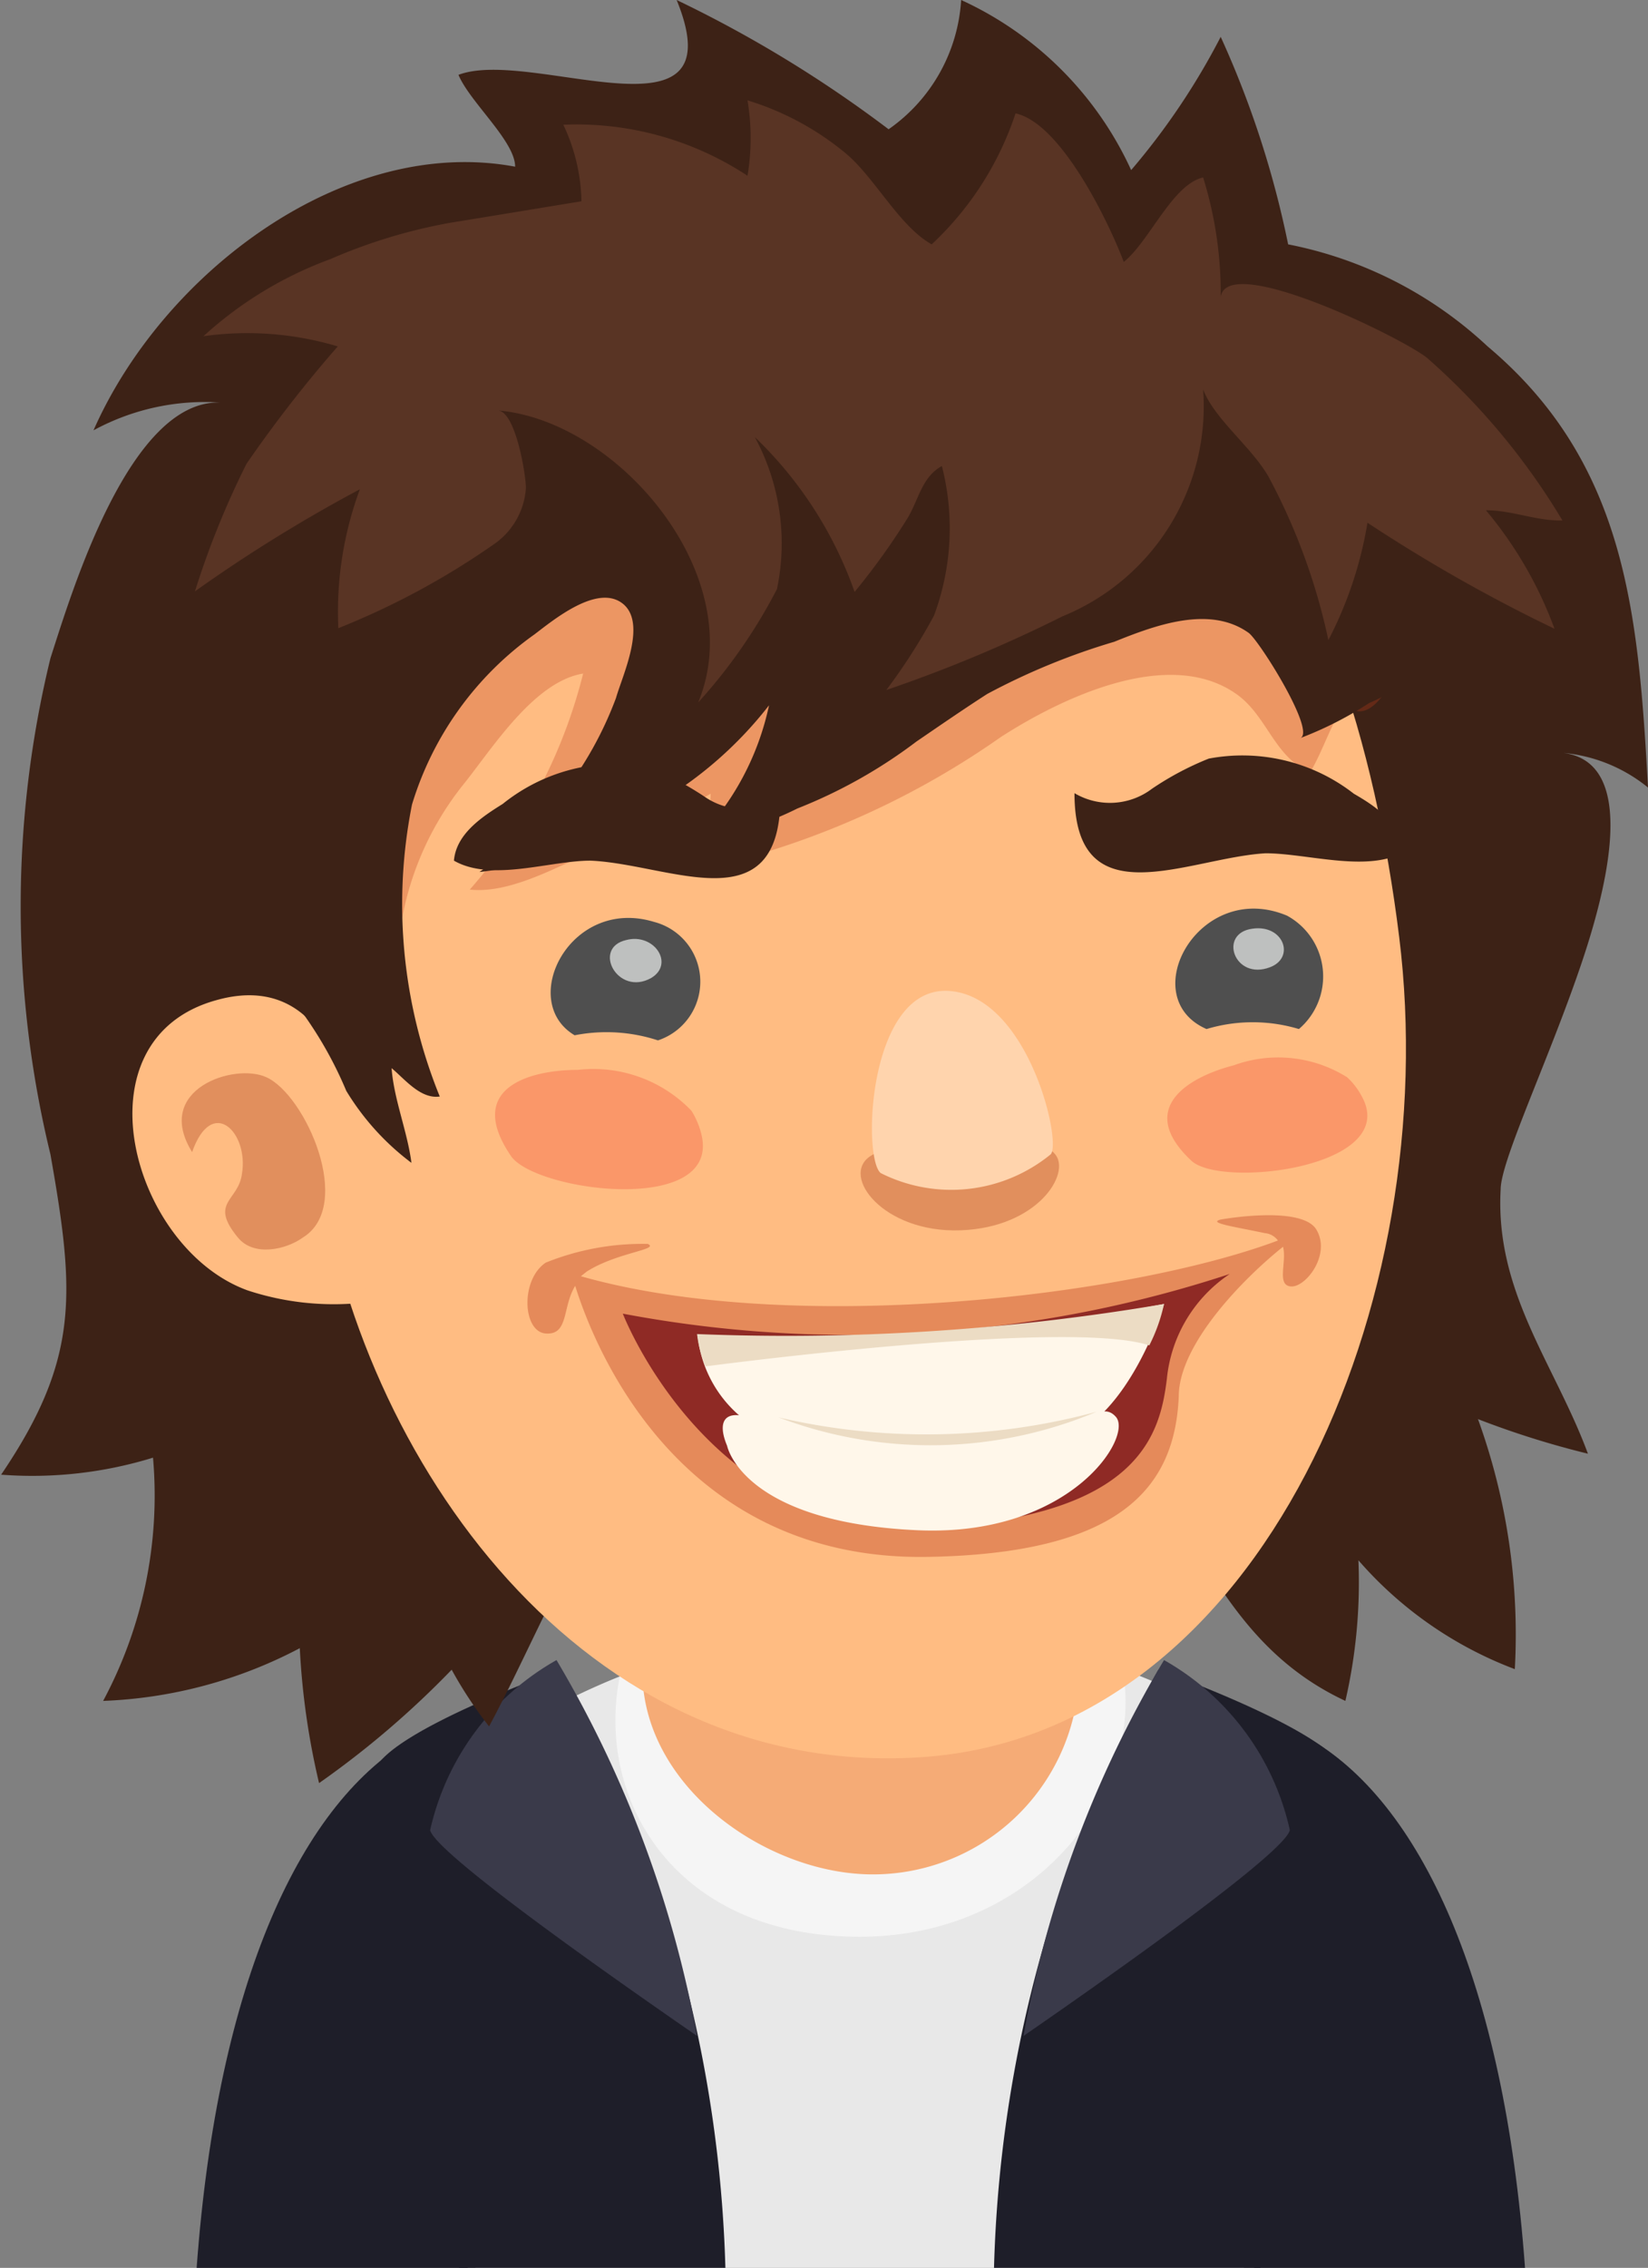 <svg id="레이어_1" data-name="레이어 1" xmlns="http://www.w3.org/2000/svg" viewBox="0 0 29.08 40">
  <rect x="0" y="0" width="29.08" height="40" fill="#808080" stroke="none"/>
  <defs>
    <style>
      .cls-1 {
        fill: #1e1e29;
      }

      .cls-2 {
        fill: #e8e8e8;
      }

      .cls-3 {
        fill: #f5f5f5;
      }

      .cls-4 {
        fill: #f5ab76;
      }

      .cls-5 {
        fill: #3a3a4a;
      }

      .cls-6 {
        fill: #3d2216;
      }

      .cls-7 {
        fill: #ffbc82;
      }

      .cls-8 {
        fill: #bf3c1b;
        opacity: 0.3;
      }

      .cls-9 {
        fill: #b54d26;
        opacity: 0.4;
      }

      .cls-10 {
        fill: #fa9769;
      }

      .cls-11 {
        fill: #4f4f4f;
      }

      .cls-12 {
        fill: #ffd4ad;
      }

      .cls-13 {
        fill: #edf0ef;
        opacity: 0.7;
      }

      .cls-14 {
        fill: #b5300f;
        opacity: 0.35;
      }

      .cls-15 {
        fill: #8f2a25;
      }

      .cls-16 {
        fill: #fff7ea;
      }

      .cls-17 {
        fill: #ecdcc4;
      }

      .cls-18 {
        fill: #593424;
      }
    </style>
  </defs>
  <title>1</title>
  <g>
    <path class="cls-1" d="M12.78,30.64c-2,1.12-3.48,4.3-3.85,9.36h4.78c.15-2.62.4-5.5,1-6.16Z" transform="translate(-5.46)"/>
    <path class="cls-1" d="M28.52,30.64l-1.93,3.2c.59.66.85,3.54,1,6.16h4.78C32,34.94,30.52,31.76,28.52,30.64Z" transform="translate(-5.46)"/>
    <g>
      <path class="cls-2" d="M26,29.74A12.35,12.35,0,0,0,15.44,30c-3.09,1.92-2.42,5.08-1.59,10H27.41C28.32,35.34,29.07,31.29,26,29.74Z" transform="translate(-5.46)"/>
      <path class="cls-3" d="M20.37,26.56c-5.35,0-5.54,7.6.26,7.6C26,34.16,27.81,26.56,20.37,26.56Z" transform="translate(-5.46)"/>
      <path class="cls-4" d="M22.35,25.85a4.87,4.87,0,0,0-4.09.78c-3.44,3.24-.09,6.43,2.6,6.43A3.64,3.64,0,0,0,24.48,29,3.3,3.3,0,0,0,22.35,25.85Z" transform="translate(-5.46)"/>
      <path class="cls-1" d="M29.18,31.22c-.29-.71-3.28-1.77-3.28-1.77A22.88,22.88,0,0,0,23,40h4.7C28.26,34.73,29.44,31.86,29.18,31.22Z" transform="translate(-5.46)"/>
      <path class="cls-1" d="M12.07,31.22c.29-.71,3.29-1.77,3.29-1.77A23,23,0,0,1,18.26,40h-4.7C13,34.73,11.82,31.86,12.07,31.22Z" transform="translate(-5.46)"/>
      <path class="cls-5" d="M26,29.28a4.58,4.58,0,0,1,2.22,3c-.09.38-2.76,2.29-4.7,3.63A19.7,19.7,0,0,1,26,29.28Z" transform="translate(-5.46)"/>
      <path class="cls-5" d="M15.28,29.28a4.6,4.6,0,0,0-2.23,3c.09.38,2.77,2.29,4.71,3.63A20,20,0,0,0,15.28,29.28Z" transform="translate(-5.46)"/>
    </g>
    <g>
      <path class="cls-6" d="M31.71,6.11a7.16,7.16,0,0,0-3.52-1.8A17,17,0,0,0,27,.65,12.28,12.28,0,0,1,25.42,3a6.08,6.08,0,0,0-3-3,3,3,0,0,1-1.28,2.28A21.86,21.86,0,0,0,17.4,0c1.08,2.65-2.56.83-3.85,1.32.2.48,1,1.17,1,1.62-3-.56-6.21,1.86-7.44,4.65a4.11,4.11,0,0,1,2.24-.49c-1.6-.06-2.62,3.33-3,4.51a18.49,18.49,0,0,0,0,8.75c.43,2.44.52,3.6-.87,5.65a7.23,7.23,0,0,0,2.68-.3A7.67,7.67,0,0,1,7.28,30a8.08,8.08,0,0,0,3.47-.93,13.13,13.13,0,0,0,.34,2.38,16.08,16.08,0,0,0,2.34-2,7.31,7.31,0,0,0,.66,1c1.19-2.22,2-4.83,4.4-6.21a5.25,5.25,0,0,1,5.37,0c2.58,1.36,2.55,4.46,5.34,5.76a9.29,9.29,0,0,0,.23-2.48,6.87,6.87,0,0,0,2.76,1.92,11.16,11.16,0,0,0-.65-4.41h0s0,0,0,0h0a15.63,15.63,0,0,0,1.94.61c-.58-1.57-1.64-2.84-1.54-4.66,0-.51.86-2.31,1.43-4s.89-3.54-.32-3.7a2.77,2.77,0,0,1,1.49.61C34.37,10.83,34.16,8.17,31.71,6.11Z" transform="translate(-5.46)"/>
      <path class="cls-6" d="M31.53,25.05h0S31.51,25,31.53,25.05Z" transform="translate(-5.46)"/>
      <path class="cls-7" d="M18.85,5.19c-5.12,1-8.72,8.4-7.78,15.34.7,5.19,4.69,10.89,10.69,10.46s9.18-8.07,8.39-14.46C29.29,9.58,26,3.79,18.85,5.19Z" transform="translate(-5.46)"/>
      <path class="cls-8" d="M25.44,6.29a22.87,22.87,0,0,0-6.2-1c-1.87,0-3.9-.14-5.64.65a4.23,4.23,0,0,0-2.49,2.1,9.63,9.63,0,0,0,0,4.34,11.94,11.94,0,0,0,1.38,4.29,5.33,5.33,0,0,1,1.16-2.85c.51-.64,1.24-1.8,2.1-1.94a9.11,9.11,0,0,1-2,3.81c.82.09,1.82-.57,2.57-.85A15.32,15.32,0,0,0,18,14c0,.5-.4.93-.5,1.4A14.74,14.74,0,0,0,23.12,13c1.07-.69,2.95-1.59,4.14-.77.56.38.68,1.13,1.32,1.39.23-.39.36-.84.61-1.21.51.55,1-.72,1.16-1.08C31.45,8,27.78,7,25.44,6.29Z" transform="translate(-5.46)"/>
      <path class="cls-7" d="M9.28,17.64c-2.51.69-1.5,4.38.55,5.12a4.86,4.86,0,0,0,2,.22l0-.06c.3-.48-.12-3.17-.27-3.67C11.24,18,10.49,17.3,9.28,17.64Z" transform="translate(-5.46)"/>
      <path class="cls-9" d="M10.16,19c-.56-.26-2,.21-1.31,1.32.35-1,1-.35.88.38-.06.49-.59.5-.07,1.13.28.34.85.21,1.14,0C11.72,21.27,10.85,19.31,10.16,19Z" transform="translate(-5.46)"/>
      <path class="cls-6" d="M29.57,6.9C28.49,6.14,27.88,5,26.62,4.33A14.73,14.73,0,0,0,23,3.1a17.19,17.19,0,0,0-5.26-.16c-2.9.35-6.4,1.73-7.31,4.81-.57,1.9-.27,4.09-.13,6,.06.74-.11,3.55.51,4.13a6.9,6.9,0,0,1,.76,1.36,4.5,4.5,0,0,0,1.15,1.27c-.07-.55-.31-1.12-.35-1.67.23.19.51.55.85.5a9,9,0,0,1-.49-5.15,5.71,5.71,0,0,1,2.16-3c.33-.25,1.1-.89,1.55-.55s0,1.28-.11,1.67a6.42,6.42,0,0,1-2.41,3.07,6.4,6.4,0,0,0,2.94-1.1,6.93,6.93,0,0,0,2.17-1.84,4.82,4.82,0,0,1-1.26,2.36,5.56,5.56,0,0,0,1.76-.54,8.85,8.85,0,0,0,2.1-1.18c.41-.28.83-.57,1.25-.84a11.85,11.85,0,0,1,2.24-.92c.72-.29,1.68-.65,2.37-.16.18.12,1.21,1.76.91,1.86a6.37,6.37,0,0,0,1.22-.62,3,3,0,0,0,1.73-2,3,3,0,0,0-.4-2A4.51,4.51,0,0,0,29.57,6.9Z" transform="translate(-5.46)"/>
      <g>
        <path class="cls-10" d="M29.23,19a2.29,2.29,0,0,0-2-.21c-.78.2-1.74.75-.75,1.68.52.5,3.73.12,3-1.15A1.24,1.24,0,0,0,29.23,19Z" transform="translate(-5.46)"/>
        <path class="cls-10" d="M17.66,19.59a2.4,2.4,0,0,0-2-.72c-.84,0-2,.31-1.19,1.51.41.64,3.76,1.08,3.36-.4A1.42,1.42,0,0,0,17.66,19.59Z" transform="translate(-5.46)"/>
        <path class="cls-11" d="M17,16.26c-1.48-.45-2.41,1.4-1.4,2a2.92,2.92,0,0,1,1.47.09A1.09,1.09,0,0,0,17,16.26Z" transform="translate(-5.46)"/>
        <path class="cls-6" d="M29.35,14a3.2,3.2,0,0,0-2.56-.62,5.27,5.27,0,0,0-1,.53,1.23,1.23,0,0,1-1.37.08c0,2.23,2,1.14,3.37,1.06.72,0,1.75.33,2.4,0C30.18,14.51,29.73,14.22,29.35,14Z" transform="translate(-5.46)"/>
        <path class="cls-6" d="M17.89,14.05a5.72,5.72,0,0,0-1-.53,3.2,3.2,0,0,0-2.56.66c-.37.23-.82.53-.86,1,.66.38,1.69,0,2.41,0,1.4.06,3.34,1.13,3.35-1.1A1.21,1.21,0,0,1,17.89,14.05Z" transform="translate(-5.46)"/>
        <path class="cls-9" d="M22.43,20.39c-.77,0-1.07-.35-1.61,0s.23,1.36,1.59,1.31,1.95-1,1.67-1.34S23.29,20.38,22.43,20.39Z" transform="translate(-5.46)"/>
        <path class="cls-12" d="M22.23,17.48c-1.45-.13-1.56,2.94-1.23,3.21a2.77,2.77,0,0,0,3-.33C24.2,20.15,23.61,17.6,22.23,17.48Z" transform="translate(-5.46)"/>
        <path class="cls-11" d="M28.17,16.15c-1.55-.65-2.7,1.44-1.42,2a2.83,2.83,0,0,1,1.63,0A1.22,1.22,0,0,0,28.17,16.15Z" transform="translate(-5.46)"/>
        <path class="cls-13" d="M16.51,16.58c-.61.14-.15,1,.44.67C17.37,17,17,16.45,16.51,16.58Z" transform="translate(-5.46)"/>
        <path class="cls-13" d="M27.56,16.38c-.61.08-.32.92.31.68C28.32,16.89,28.11,16.3,27.56,16.38Z" transform="translate(-5.46)"/>
        <g>
          <path class="cls-14" d="M27,21.51c-.23.06.21.12.78.24a.32.32,0,0,1,.23.13c-2.67,1-8.61,1.68-12.3.63l.1-.08c.53-.34,1.3-.39,1.08-.49a4.57,4.57,0,0,0-1.8.33c-.45.3-.41,1.22,0,1.25s.29-.47.52-.84c.31,1,1.79,4.86,6.23,4.78,3.34-.06,4.35-1.18,4.42-2.83,0-.92,1.14-2.08,1.84-2.64.07.27-.12.68.14.7s.71-.56.45-1S27,21.51,27,21.51Z" transform="translate(-5.46)"/>
          <path class="cls-15" d="M16.45,23.17S18,27.2,22,26.94c3.57-.23,3.93-1.64,4.05-2.62a2.52,2.52,0,0,1,1.11-1.85A21.5,21.5,0,0,1,16.45,23.17Z" transform="translate(-5.46)"/>
          <path class="cls-16" d="M17.77,23.55a2.15,2.15,0,0,0,1.33,1.78,7.83,7.83,0,0,0,5.11.05C25.4,25,26,23,26,23A34.13,34.13,0,0,1,17.77,23.55Z" transform="translate(-5.46)"/>
          <path class="cls-16" d="M22.81,25.44a11.13,11.13,0,0,1-4-.4c-.67-.25-.66.13-.52.46,0,0,.26,1.35,3.36,1.49,2.7.12,3.81-1.65,3.5-2S24.51,25.35,22.81,25.44Z" transform="translate(-5.46)"/>
          <path class="cls-17" d="M17.76,23.53a2.05,2.05,0,0,0,.15.57s6.38-.85,7.83-.37A3,3,0,0,0,26,23,39.84,39.84,0,0,1,17.76,23.53Z" transform="translate(-5.46)"/>
          <path class="cls-17" d="M19.2,25a7.56,7.56,0,0,0,5.61-.1A11.49,11.49,0,0,1,19.2,25Z" transform="translate(-5.46)"/>
        </g>
      </g>
      <path class="cls-18" d="M30.65,6.32C30.28,6,27.11,4.43,27,5.24a6.87,6.87,0,0,0-.31-2.11c-.54.12-.95,1.13-1.4,1.49C25,3.86,24.17,2.17,23.38,2A5.54,5.54,0,0,1,21.9,4.31c-.57-.32-1-1.17-1.51-1.6a5,5,0,0,0-1.74-.94,4,4,0,0,1,0,1.33,5.48,5.48,0,0,0-3.25-.9,3.27,3.27,0,0,1,.32,1.35s-2.13.35-2.32.38a9.49,9.49,0,0,0-2.11.64A6.78,6.78,0,0,0,9.05,5.93a5.56,5.56,0,0,1,2.37.18A22.74,22.74,0,0,0,9.81,8.18a15.13,15.13,0,0,0-.91,2.25,26.51,26.51,0,0,1,2.91-1.8,6.23,6.23,0,0,0-.38,2.45,13.56,13.56,0,0,0,2.73-1.47,1.31,1.31,0,0,0,.58-1c0-.24-.18-1.34-.49-1.37,2.12.18,4.45,2.92,3.53,5.15a9.37,9.37,0,0,0,1.39-2,3.94,3.94,0,0,0-.39-2.68,7,7,0,0,1,1.76,2.73,12,12,0,0,0,.94-1.31c.19-.32.25-.72.6-.91a4.41,4.41,0,0,1-.14,2.64,10.43,10.43,0,0,1-.84,1.31,24.89,24.89,0,0,0,3.11-1.3,4,4,0,0,0,2.48-4c.2.52.84,1,1.15,1.53a10.9,10.9,0,0,1,1.06,2.89,6.92,6.92,0,0,0,.69-2.07,28.06,28.06,0,0,0,3.3,1.87A7,7,0,0,0,31.68,9c.47,0,.88.19,1.35.18A12,12,0,0,0,30.65,6.32Z" transform="translate(-5.46)"/>
    </g>
  </g>
</svg>
